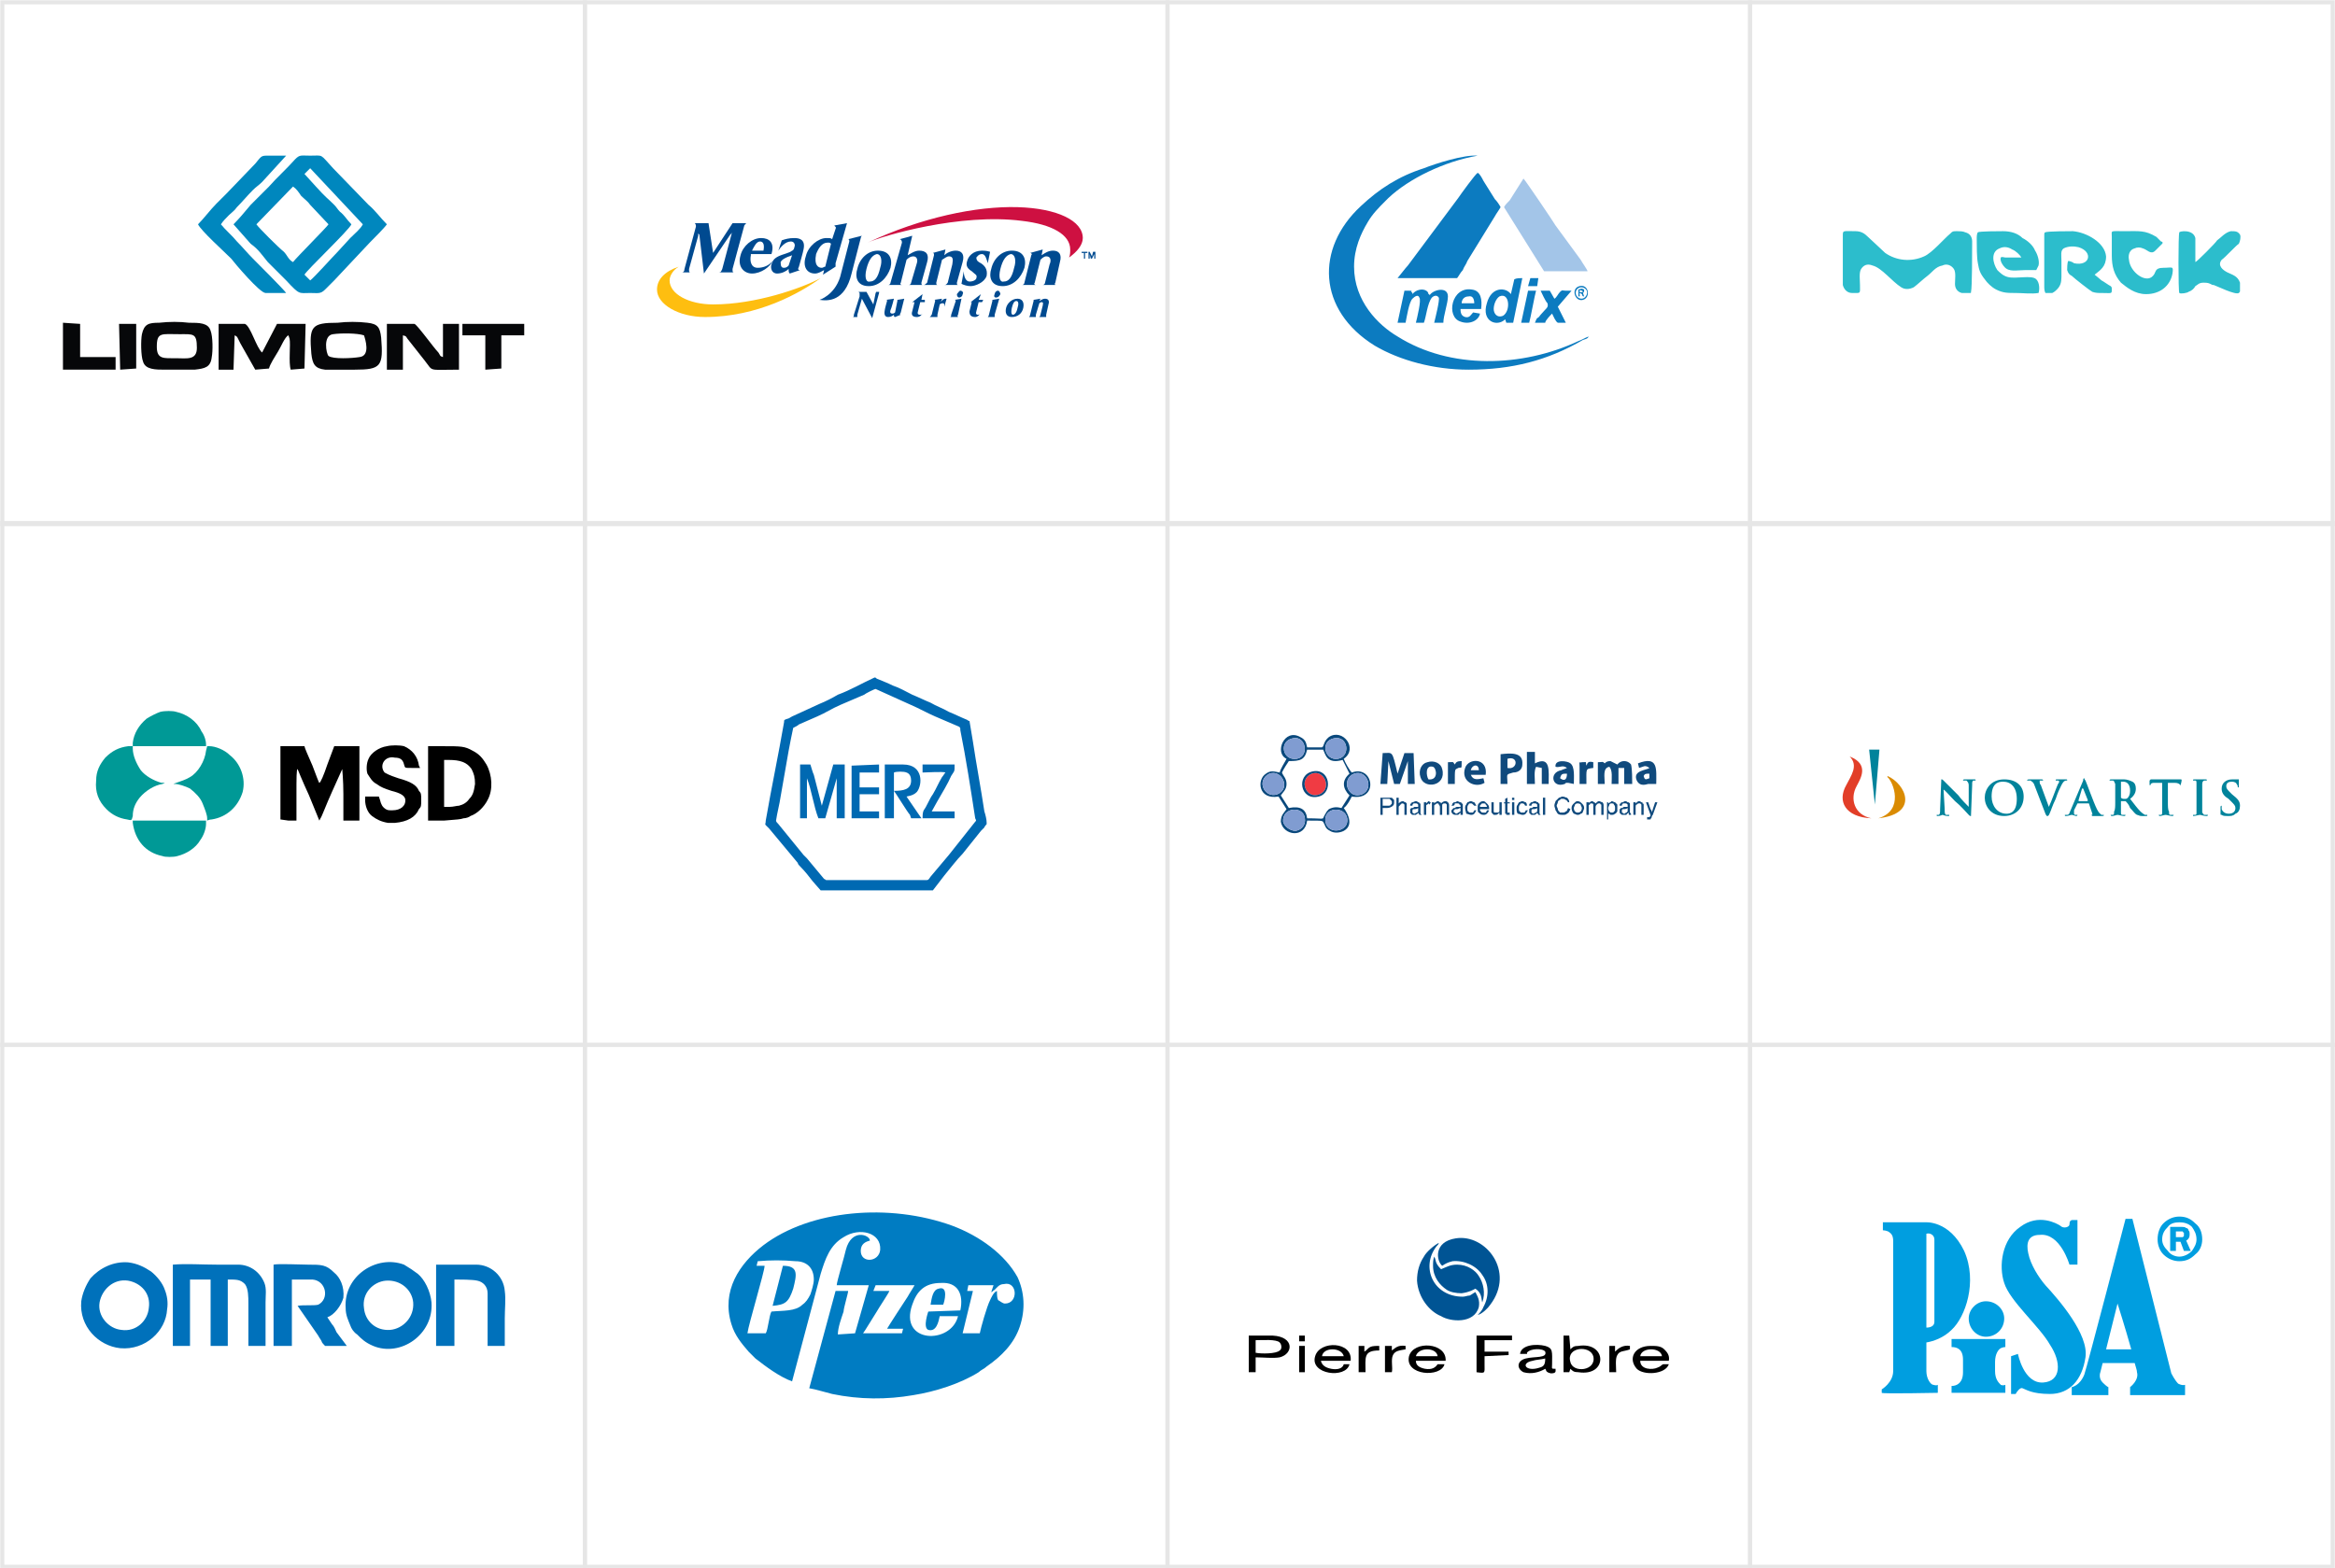 <?xml version="1.0" encoding="UTF-8"?>
<!DOCTYPE svg PUBLIC "-//W3C//DTD SVG 1.0//EN" "http://www.w3.org/TR/2001/REC-SVG-20010904/DTD/svg10.dtd">
<!-- Creator: CorelDRAW X8 -->
<svg xmlns="http://www.w3.org/2000/svg" xml:space="preserve" width="2040px" height="1370px" version="1.0" style="shape-rendering:geometricPrecision; text-rendering:geometricPrecision; image-rendering:optimizeQuality; fill-rule:evenodd; clip-rule:evenodd"
viewBox="0 0 2040 1370"
 xmlns:xlink="http://www.w3.org/1999/xlink">
 <defs>
  <style type="text/css">
   <![CDATA[
    .str0 {stroke:#E6E6E6;stroke-width:3.544}
    .fil22 {fill:none}
    .fil7 {fill:black}
    .fil16 {fill:#005494}
    .fil8 {fill:#0069B2}
    .fil14 {fill:#0071BB}
    .fil15 {fill:#007CC2}
    .fil0 {fill:#0087BE}
    .fil6 {fill:#009996}
    .fil25 {fill:#009EE0}
    .fil17 {fill:#010101}
    .fil1 {fill:#060709}
    .fil2 {fill:#07080A}
    .fil9 {fill:#09487C}
    .fil3 {fill:#0C7BC0}
    .fil10 {fill:#104A7D}
    .fil5 {fill:#2CBDCC}
    .fil12 {fill:#809CD1}
    .fil4 {fill:#A3C5E8}
    .fil11 {fill:#F03B43}
    .fil21 {fill:#004A90;fill-rule:nonzero}
    .fil13 {fill:#104A7D;fill-rule:nonzero}
    .fil24 {fill:#CE1041;fill-rule:nonzero}
    .fil23 {fill:#FEBE10;fill-rule:nonzero}
    .fil20 {fill:#DA8B02;fill-rule:nonzero}
    .fil19 {fill:#E23E28;fill-rule:nonzero}
    .fil18 {fill:#00839B;fill-rule:nonzero}
   ]]>
  </style>
      <clipPath id="id0">
       <path d="M745 254l25 0 0 24 -25 0 0 -24zm0 0z"/>
      </clipPath>
      <clipPath id="id1">
       <path d="M1644 1062l280 0 0 157 -280 0 0 -157zm0 0z"/>
      </clipPath>
 </defs>
 <g id="Capa_x0020_1">
  <g id="_2485899792320">
   <g>
    <path class="fil0" d="M224 196l32 -33c3,2 5,5 7,8 3,3 6,5 8,8l16 17c-1,2 -28,29 -31,33 -4,-2 -5,-6 -8,-9 -5,-4 -22,-21 -24,-24zm42 -44l5 -5 46 49c-2,4 -7,8 -11,12l-11 12c-4,4 -21,23 -24,25l-5 -5c2,-4 39,-39 41,-44 -4,-4 -6,-8 -10,-11 -2,-2 -3,-4 -5,-6 -6,-6 -7,-6 -16,-16l-10 -11zm-47 61c7,5 10,10 15,16l16 16c12,13 11,11 21,11 7,0 9,1 13,-3 3,-3 5,-5 8,-8l31 -33c3,-3 13,-13 15,-16 -6,-6 -10,-12 -16,-17l-31 -32c-12,-13 -8,-11 -20,-11 -8,0 -9,-1 -13,3 -8,9 -16,16 -23,24l-16 16c-5,6 -10,12 -15,17l15 17z"/>
    <path class="fil0" d="M173 196c3,6 22,23 29,30 3,4 25,30 30,30l18 0c-2,-3 -25,-26 -29,-30 -5,-5 -9,-10 -14,-15 -4,-5 -10,-10 -14,-15 2,-3 4,-5 7,-8 2,-2 5,-4 7,-7 5,-5 9,-10 14,-15 3,-3 5,-4 8,-7l21 -23c-5,0 -12,0 -17,0 -5,0 -5,1 -10,7l-25 26c-3,3 -6,6 -9,9 -5,5 -11,13 -16,18z"/>
    <path class="fil1" d="M205 293c2,1 2,1 3,3 1,2 1,2 2,4l13 23 12 -1c1,-4 5,-10 8,-15 2,-3 6,-13 9,-14l1 3c1,5 -1,21 1,27l12 -1 1 -39 -25 0 -13 25c-5,-4 -10,-23 -15,-25l-23 0 0 40 13 0 1 -30z"/>
    <path class="fil1" d="M318 293c1,3 6,18 -4,19 -6,1 -23,2 -27,-1 -2,-2 -5,-18 4,-19 7,-1 21,-1 27,1zm-46 16c1,9 3,13 12,14 8,0 17,0 26,0 23,0 25,-3 23,-28 -1,-9 -3,-12 -12,-13 -8,-1 -18,-1 -26,0 -23,0 -25,3 -23,27z"/>
    <path class="fil1" d="M352 293c3,1 2,0 4,3l15 19c8,10 2,8 30,8l0 -40 -14 0 0 29c-3,-1 -2,-1 -4,-4 -4,-4 -19,-25 -21,-25l-24 0 0 40 14 0 0 -30z"/>
    <path class="fil1" d="M157 292c12,0 15,-1 15,12 0,11 -9,9 -18,9 -11,0 -17,1 -17,-10 0,-13 4,-11 20,-11zm28 20c1,-5 1,-18 -1,-23 -2,-7 -10,-7 -19,-7 -8,-1 -17,-1 -26,0 -9,0 -13,1 -15,10 -1,5 -1,19 1,24 2,7 11,7 19,7 8,0 18,0 26,0 9,-1 14,-2 15,-11z"/>
    <polygon class="fil1" points="404,293 424,293 424,323 438,322 438,293 458,293 458,283 404,283 "/>
    <polygon class="fil1" points="55,323 101,323 101,312 70,312 70,283 55,282 "/>
    <polygon class="fil2" points="105,323 119,322 119,283 104,283 "/>
   </g>
   <g>
    <path class="fil3" d="M1183 233c0,-16 6,-29 12,-39 4,-7 10,-13 15,-18 1,-1 2,-2 3,-3 18,-17 49,-32 78,-37 -12,-1 -37,7 -47,11 -22,7 -39,18 -55,33 -40,37 -38,91 12,122 22,13 52,21 82,21 38,0 69,-8 100,-26 3,-1 4,-1 5,-3 -3,1 -6,3 -9,4 -49,23 -112,25 -158,-4 -17,-10 -38,-31 -38,-61zm38 10l52 0c1,-1 3,-5 5,-7 1,-3 3,-5 4,-8l24 -39c1,-2 4,-6 5,-8 -1,-2 -3,-5 -5,-7l-10 -16c-1,-2 -3,-6 -5,-7 -2,1 -15,19 -17,22l-44 59c-2,2 -8,10 -9,11zm13 14c0,0 0,-1 0,-1l-1 -1c0,-1 2,-1 -6,-1l-6 28 7 0c1,-5 3,-18 6,-21 2,-2 5,-4 6,-1 2,2 -2,18 -3,22l7 0c2,-5 3,-17 7,-22 1,-1 4,-3 6,0 1,2 -3,18 -4,22l8 0c0,-6 4,-17 4,-23 0,-9 -13,-6 -16,-1 0,-1 -1,-1 -1,-1 0,0 0,-2 -2,-3 -3,-2 -9,-1 -12,3zm149 -2c-3,1 -3,0 -3,-1 0,0 0,-1 2,0 1,0 0,0 1,1zm-4 4c2,0 1,0 1,-3 4,1 1,3 4,3l-1 -3c1,-1 1,-1 1,-3 -2,-1 -2,-1 -5,0l0 6zm7 -1c-3,6 -11,2 -9,-4 3,-6 12,-2 9,4zm-6 -8c-8,2 -4,14 3,12 7,-2 5,-14 -3,-12zm-45 0l8 0 1 -7 -7 0 -2 7zm-6 32l7 0c1,-3 5,-25 6,-28l-7 0 -6 28zm12 0l9 0c0,-2 5,-7 6,-8 1,2 3,7 5,8l7 0 -7 -14 12 -14c-2,0 -3,0 -5,0 -3,0 -3,-1 -5,1 -2,2 -3,5 -5,6l-4 -7 -8 0c1,2 4,9 6,11 1,4 -1,4 -6,10 -1,1 -1,2 -3,3 -1,1 -1,2 -2,4zm-64 -17c0,-3 2,-6 6,-6 4,-1 5,3 5,6l-11 0zm16 9l-6 -1c-2,2 -3,5 -7,4 -3,-1 -4,-3 -4,-7l18 0c1,-8 0,-16 -8,-17 -18,-3 -23,24 -10,28 8,3 16,-1 17,-7zm17 -15c9,-4 10,13 3,17 -5,2 -8,-2 -8,-6 0,-4 2,-9 5,-11zm13 -15l-3 13c-4,-6 -17,-7 -21,8 -5,16 9,21 16,14l1 3 6 0 8 -39c-2,0 -5,0 -7,1z"/>
    <path class="fil4" d="M1314 181l35 56 38 0c0,-1 -5,-8 -6,-10l-22 -30c-1,-2 -26,-39 -28,-41l-12 19c-2,2 -4,4 -5,6z"/>
   </g>
   <path class="fil5" d="M1714 256c2,0 4,0 5,0 1,0 2,0 2,0 1,0 1,0 1,-1 1,-3 1,-37 1,-44 0,-4 -2,-7 -6,-8 -2,-1 -5,-1 -7,-1 -4,0 -4,0 -6,2 -6,5 -16,17 -23,20 -11,5 -24,4 -34,-3 -2,-2 -14,-13 -15,-14 -3,-3 -6,-5 -11,-5 -11,0 -11,-1 -11,4 0,6 0,40 0,43 1,4 4,7 8,7 8,0 7,1 7,-7 0,-4 -1,-11 1,-14 2,-3 5,-5 10,-3 8,2 17,14 25,19 3,2 7,2 11,0 4,-3 8,-7 12,-10 4,-3 7,-8 13,-9 4,-2 8,0 10,3 2,3 1,9 1,13 0,7 6,8 6,8zm161 1c12,0 21,-7 23,-18 1,-7 0,-5 -8,-5 -8,0 -6,4 -9,7 -6,7 -20,-3 -21,-14 -1,-5 1,-9 5,-10 2,-1 5,-1 7,0 4,1 7,6 11,2l6 -6c1,-1 0,-2 -1,-2 -1,-1 -3,-3 -4,-4 -10,-6 -15,-5 -28,-5 -13,0 -11,-1 -11,5 0,5 0,11 0,16 0,10 2,17 8,24 5,4 12,10 22,10zm58 -8l1 0c3,1 19,9 22,7 1,-1 1,-1 1,-2 0,-2 0,-5 0,-7 -2,-6 -7,-7 -11,-9 -4,-2 -9,-6 -5,-11 3,-2 13,-13 15,-14 1,-2 2,-6 1,-8 -2,-3 -4,-3 -8,-3 -5,1 -9,6 -12,8 -1,2 -18,19 -19,19 0,-4 0,-18 0,-21 -2,-8 -14,-6 -14,-5 -1,1 -1,52 0,53 1,1 7,0 8,-1 3,-1 5,-3 6,-5 2,-1 3,-3 7,-3 2,0 4,0 6,1l2 1c0,0 0,0 0,0zm-146 7c2,0 3,0 6,0 2,-1 3,-2 4,-3 3,-3 4,-6 4,-11 0,-5 0,-9 0,-14 0,-5 -1,-9 2,-11 4,-2 9,-2 13,-1 13,4 10,17 -4,14 -1,-1 -4,-2 -5,-2 -1,1 -1,7 -1,8 1,3 2,4 4,5 2,2 16,13 18,14 3,1 5,1 8,1 9,0 9,1 9,-3 0,-2 0,-2 -1,-3 0,0 0,0 0,0 0,0 0,0 0,0 -2,-1 -6,-4 -8,-5 -1,-1 -6,-5 -6,-5 5,-4 10,-7 10,-16 -1,-12 -17,-21 -29,-22 -2,0 -23,0 -24,1 -1,0 -1,1 -1,3l0 44c0,2 0,4 1,6zm-59 -26c1,6 2,9 6,14 2,3 6,7 10,9 6,3 10,3 17,3 6,0 14,1 20,0 1,-3 1,-9 -2,-12 -4,-4 -18,0 -25,-2 -4,-1 -7,-4 -9,-6 -4,-6 -6,-16 2,-19 4,-2 8,-1 11,1 3,1 7,5 8,7 -3,0 -10,0 -14,0 -1,0 -3,-1 -4,0 -1,3 2,7 3,8 4,5 11,3 18,3 1,0 3,0 5,0 2,0 3,0 5,0 0,0 0,-1 0,0 0,0 1,-2 2,-4 1,-4 -1,-10 -3,-13 -2,-5 -7,-9 -11,-11 -4,-4 -10,-6 -17,-6 -3,0 -21,0 -22,1 -1,1 -1,4 -1,6 0,6 0,16 1,21z"/>
   <g>
    <path class="fil6" d="M142 748c-15,-3 -24,-14 -26,-29l0 -2 64 0 0 3c0,4 -2,10 -5,14 -4,7 -12,12 -20,14 -3,1 -11,1 -13,0l0 0z"/>
    <path class="fil7" d="M339 719c-6,-1 -10,-3 -14,-6 -4,-3 -6,-9 -6,-14l0 -3 12 0 1 3c1,4 2,6 5,8 2,1 2,1 6,1 7,0 12,-4 11,-10 -1,-3 -4,-5 -12,-7 -6,-2 -9,-3 -13,-6 -4,-2 -6,-6 -8,-9 -1,-3 -1,-9 1,-13 2,-5 9,-10 16,-11 4,-1 11,-1 15,0 7,3 12,9 13,17l1 2 -7 0c-7,0 -6,0 -7,-3 -1,-4 -3,-6 -8,-6 -9,-2 -14,7 -9,13 2,1 3,2 12,5 11,3 16,6 18,11 2,2 2,3 2,8 0,5 0,6 -2,8 -3,7 -10,11 -21,12 -2,0 -5,0 -6,0l0 0zm-69 -24c-6,-13 -10,-23 -10,-23 -1,0 -1,8 -1,22l0 23 -7 0 -7 -1 0 -32 0 -32 10 0c7,0 11,0 11,0 0,1 3,8 7,17 3,8 6,16 6,15 1,0 4,-7 7,-16l6 -16 11 0 11 0 0 65 -14 0 0 -23c0,-12 -1,-22 -1,-22 0,0 -4,9 -9,20 -5,11 -9,22 -10,23l-1 2 -9 -22z"/>
    <path class="fil6" d="M111 716c-7,-1 -13,-4 -18,-9 -7,-7 -10,-15 -9,-25 0,-8 3,-14 8,-20 6,-6 12,-9 20,-10l4 0 0 2c0,6 3,13 7,19 4,5 11,9 18,11l3 0 -2 1c-7,1 -15,6 -20,12 -4,5 -6,10 -6,16 -1,4 -1,4 -5,3l0 0zm70 -1c0,-3 -2,-8 -4,-13 -2,-5 -6,-9 -11,-13 -4,-2 -10,-4 -13,-4 -2,0 -2,0 1,-1 3,-1 9,-3 12,-5 7,-4 13,-14 14,-23l1 -4 2 0c5,0 13,3 18,8 9,7 14,20 11,32 -4,13 -14,22 -27,24 -2,0 -4,1 -4,1 0,0 0,-1 0,-2l0 0z"/>
    <path class="fil7" d="M374 684l0 -32 13 0c16,0 19,0 26,4 6,3 9,7 12,12 5,9 6,22 1,31 -3,6 -9,12 -15,14 -1,1 -4,2 -6,2 -3,1 -5,1 -17,2l-14 0 0 -33zm27 20c4,-1 7,-3 9,-6 3,-3 4,-6 5,-13 0,-6 -1,-9 -3,-13 -4,-6 -10,-8 -20,-8l-4 0 0 41 5 0c3,0 6,-1 8,-1z"/>
    <path class="fil6" d="M116 649c1,-8 5,-15 12,-21 3,-2 9,-5 12,-6 4,-1 11,-1 14,0 9,2 18,8 22,17 3,4 4,9 4,11l0 2 -64 0 0 -3z"/>
   </g>
   <path class="fil8" d="M693 636c2,-1 4,-2 5,-3l16 -7c7,-3 13,-7 20,-10 7,-3 14,-6 21,-9 1,-1 9,-5 10,-5l31 14c7,3 14,7 21,10 7,3 14,6 21,9 1,1 1,1 1,3 5,25 9,51 13,77 1,2 1,2 0,3l-23 29c-5,6 -11,13 -16,19 -2,3 -2,3 -4,3 -1,0 -3,0 -4,0l-83 0c-1,0 -1,-1 -2,-1l-15 -18c-1,-1 -2,-2 -3,-3l-22 -27c-1,-1 -2,-2 -2,-3 1,-7 3,-14 4,-21l7 -40c1,-6 3,-15 4,-20zm126 64c4,-7 9,-15 12,-22 3,-5 3,-3 3,-10l-28 0 0 7c3,0 18,-1 20,0 -1,1 -2,3 -3,4 -3,5 -5,10 -8,15 -3,4 -5,10 -8,14 -1,2 -1,5 -1,7l28 0 0 -6 -20 0 5 -9zm-68 -25l17 0 0 -7 -24 1 0 46 24 0 0 -6 -17 0 0 -15 17 0 0 -6c-2,0 -14,0 -17,0l0 -13zm30 40c0,-1 0,-38 0,-40 2,-1 9,-1 11,0 3,1 4,4 4,7 0,8 -7,9 -15,9 1,1 12,19 14,21l1 3c1,0 0,0 1,0l8 0 -13 -19c5,-1 7,-2 9,-4 5,-6 6,-24 -12,-24 -3,0 -14,0 -16,0l0 47 8 0zm-76 -26c0,-1 0,-8 0,-9 4,10 6,25 10,35l6 0 10 -35 0 35 7 0 0 -47 -10 0 -10 36 -7 -27c-1,-2 -2,-6 -3,-9l-9 0 0 47 6 0 0 -26zm110 89c3,-4 7,-9 10,-13 5,-6 11,-14 16,-19l16 -20c1,-1 2,-2 3,-3 0,-1 1,-1 1,-2 1,0 1,-1 1,-2 0,-3 -1,-7 -2,-10 -3,-20 -7,-41 -10,-61l-3 -18c0,0 -1,0 -2,-1 -5,-2 -11,-5 -16,-7 -5,-3 -11,-5 -16,-8 -5,-2 -11,-5 -16,-7 -6,-3 -11,-6 -17,-8 -4,-2 -9,-4 -14,-6 -1,-1 -1,-1 -2,-1 -11,5 -21,11 -32,15 -5,3 -11,6 -16,8l-24 11c-2,1 -3,2 -4,2 -3,1 -3,1 -3,3 -5,29 -11,57 -16,86 0,3 -1,3 0,4 1,1 2,2 3,3l25 30c0,1 1,2 2,3 4,4 8,9 11,13l7 8c0,0 2,0 3,0 31,0 63,0 95,0z"/>
   <g>
    <path class="fil9" d="M1158 718c-2,-13 17,-14 19,-3 2,12 -17,15 -19,3zm-37 0c-1,-13 18,-14 19,-3 1,6 -3,10 -8,11 -5,0 -10,-4 -11,-8zm-12 -42c11,-4 19,13 7,18 -11,4 -19,-12 -7,-18zm74 0c11,-4 18,13 7,18 -12,5 -19,-13 -7,-18zm-4 19l-7 11c-4,-1 -7,-1 -11,1 -1,1 -2,2 -3,4 -4,6 2,4 -16,4 -1,-8 -6,-11 -16,-9l-7 -11c2,-3 5,-5 5,-10 0,-5 -3,-7 -4,-10 2,-4 4,-7 6,-10 10,0 14,-1 16,-10l14 0c2,4 3,13 17,9l6 12c-7,6 -6,13 0,19zm-13 -50c12,-2 14,16 3,18 -12,2 -16,-16 -3,-18zm-36 0c11,-2 14,16 3,18 -13,2 -16,-16 -3,-18zm44 18c13,-9 -1,-27 -13,-19 -5,4 -4,8 -6,9l-13 0c-1,-5 -2,-7 -6,-9 -14,-8 -23,14 -12,19 -2,4 -5,8 -6,12 -5,-1 -8,-2 -12,1 -8,5 -7,23 11,20l7 11c-2,3 -5,5 -5,11 2,12 21,15 23,-1 16,0 13,0 15,3 1,2 1,4 5,6 3,2 8,2 12,0 11,-6 0,-20 0,-20 3,-2 6,-8 7,-10 24,4 19,-28 0,-21 -2,-2 -6,-9 -7,-12z"/>
    <path class="fil10" d="M1213 665l5 20 5 0 7 -20 0 20 6 0 -1 -27 -8 0 -6 18c-5,-21 -4,-18 -13,-18l-2 27 6 0 1 -20z"/>
    <path class="fil10" d="M1402 685c0,-6 -2,-14 4,-15 3,3 2,10 2,15l6 0 0 -14 5 0 0 14 7 0c0,-4 0,-13 -1,-17 -3,-4 -9,-4 -12,0l-6 -3c-3,0 -4,1 -5,2 -2,-2 -2,-1 -6,-1l0 19 6 0z"/>
    <path class="fil10" d="M1341 685c0,-5 -1,-11 1,-15l5 1 0 14 6 0c0,-11 2,-25 -12,-18l0 -10 -7 0 0 28 7 0z"/>
    <path class="fil10" d="M1317 671l0 -8c10,-3 9,10 0,8zm0 14c0,-9 -2,-8 5,-10 5,0 8,-3 8,-7 1,-11 -10,-10 -19,-9l0 26 6 0z"/>
    <path class="fil11" d="M1146 676c-12,5 -5,23 7,18 11,-5 4,-22 -7,-18z"/>
    <path class="fil12" d="M1109 676c-12,6 -4,22 7,18 12,-5 4,-22 -7,-18z"/>
    <path class="fil12" d="M1183 676c-12,5 -5,23 7,18 11,-5 4,-22 -7,-18z"/>
    <path class="fil12" d="M1130 645c-13,2 -10,20 3,18 11,-2 8,-20 -3,-18z"/>
    <path class="fil12" d="M1166 645c-13,2 -9,20 3,18 11,-2 9,-20 -3,-18z"/>
    <path class="fil12" d="M1121 718c1,4 6,8 11,8 5,-1 9,-5 8,-11 -1,-11 -20,-10 -19,3z"/>
    <path class="fil12" d="M1158 718c2,12 21,9 19,-3 -2,-11 -21,-10 -19,3z"/>
    <path class="fil10" d="M1248 681c-2,-3 -3,-13 4,-11 3,1 5,12 -4,11zm-7 -2c3,11 23,8 19,-7 -1,-5 -7,-8 -13,-6 -5,1 -8,7 -6,13z"/>
    <path class="fil10" d="M1436 678c1,-2 2,-2 5,-2l0 4c-3,1 -4,2 -5,-2zm-6 4c3,6 9,3 10,3l7 0c0,-13 2,-25 -16,-18l1 4c4,-1 5,-3 9,0 -2,2 -15,2 -11,11z"/>
    <path class="fil10" d="M1363 680c1,-4 2,-4 6,-4 0,5 -2,7 -6,4zm4 5c2,-1 0,-1 1,-1 4,0 -2,0 2,0l5 1c0,-6 1,-15 -3,-18 -2,-2 -14,-4 -13,3 4,1 6,-2 10,1 -2,1 -3,1 -5,2 -11,2 -8,16 3,12z"/>
    <path class="fil10" d="M1285 673c1,-5 7,-6 7,0l-7 0zm11 7c-5,1 -9,2 -11,-3l13 0c2,-15 -15,-15 -18,-6 -4,12 9,18 17,13l-1 -4z"/>
    <path class="fil10" d="M1386 685c0,-14 -1,-13 6,-14l0 -5c-4,-1 -5,0 -6,3 -1,-4 1,-3 -4,-3 -3,1 -2,-2 -2,4l0 15 6 0z"/>
    <path class="fil10" d="M1271 685c0,-15 0,-12 3,-14 3,-1 3,2 3,-6 -4,0 -5,1 -6,3 -2,-3 -1,-2 -6,-2l0 19 6 0z"/>
    <path class="fil9" d="M1146 676c11,-4 18,13 7,18 -12,5 -19,-13 -7,-18zm1 -2c-15,3 -11,26 5,22 13,-3 10,-25 -5,-22z"/>
    <path class="fil13" d="M1206 712l0 -15 6 0c1,0 2,0 2,0 1,0 2,0 2,0 1,1 1,1 2,2 0,0 0,1 0,2 0,1 0,2 -1,3 -1,1 -3,2 -5,2l-4 0 0 6 -2 0zm2 -8l4 0c2,0 3,0 3,-1 1,0 1,-1 1,-2 0,-1 0,-1 -1,-2 0,0 0,0 -1,-1 0,0 -1,0 -2,0l-4 0 0 6zm12 8l0 -15 2 0 0 5c1,-1 2,-2 4,-2 0,0 1,1 2,1 0,0 1,1 1,1 0,1 0,2 0,3l0 7 -2 0 0 -7c0,-1 0,-2 0,-2 -1,-1 -1,-1 -2,-1 0,0 -1,0 -1,1 -1,0 -1,0 -1,1 -1,0 -1,1 -1,2l0 6 -2 0zm19 -2c0,1 -1,1 -2,2 0,0 -1,0 -2,0 -1,0 -2,0 -2,-1 -1,0 -1,-1 -1,-2 0,-1 0,-1 0,-2 0,0 0,0 1,-1 0,0 1,0 1,0 1,0 1,-1 2,-1 1,0 3,0 3,0 0,-1 0,-1 0,-1 0,0 0,-1 0,-1 -1,-1 -1,-1 -2,-1 -1,0 -2,0 -2,0 -1,1 -1,1 -1,2l-2 0c0,-1 0,-2 1,-2 0,-1 1,-1 1,-1 1,0 2,-1 3,-1 1,0 2,1 2,1 1,0 1,0 1,1 1,0 1,0 1,1 0,0 0,1 0,2l0 2c0,2 0,3 0,3 0,1 0,1 1,2l-2 0c0,-1 -1,-1 -1,-2zm0 -4c0,0 -1,1 -3,1 -1,0 -1,0 -1,0 -1,0 -1,1 -1,1 0,0 0,0 0,1 0,0 0,1 0,1 0,0 1,1 2,1 0,0 1,-1 2,-1 0,0 1,-1 1,-1 0,-1 0,-1 0,-2l0 -1zm5 6l0 -11 2 0 0 1c0,0 1,-1 1,-1 0,0 1,-1 1,-1 1,0 1,1 2,1l-1 2c0,0 -1,-1 -1,-1 0,0 -1,1 -1,1 0,0 -1,0 -1,1 0,0 0,1 0,2l0 6 -2 0zm7 0l0 -11 2 0 0 1c0,0 1,-1 1,-1 1,0 1,-1 2,-1 1,0 2,1 2,1 1,0 1,1 1,1 1,-1 2,-2 4,-2 1,0 2,1 2,1 1,1 1,2 1,3l0 8 -2 0 0 -7c0,-1 0,-1 0,-2 0,0 0,0 -1,-1 0,0 0,0 -1,0 -1,0 -1,0 -2,1 0,0 0,1 0,2l0 7 -2 0 0 -7c0,-1 -1,-2 -1,-2 0,-1 -1,-1 -1,-1 -1,0 -1,0 -2,1 0,0 -1,0 -1,1 0,0 0,1 0,2l0 6 -2 0zm25 -2c-1,1 -1,1 -2,2 -1,0 -1,0 -2,0 -1,0 -2,0 -3,-1 0,0 -1,-1 -1,-2 0,-1 0,-1 1,-2 0,0 0,0 1,-1 0,0 0,0 1,0 0,0 1,-1 2,-1 1,0 2,0 3,0 0,-1 0,-1 0,-1 0,0 0,-1 -1,-1 0,-1 -1,-1 -2,-1 -1,0 -1,0 -2,0 0,1 0,1 -1,2l-2 0c1,-1 1,-2 1,-2 1,-1 1,-1 2,-1 1,0 2,-1 2,-1 1,0 2,1 3,1 0,0 1,0 1,1 0,0 1,0 1,1 0,0 0,1 0,2l0 2c0,2 0,3 0,3 0,1 0,1 0,2l-2 0c0,-1 0,-1 0,-2zm0 -4c-1,0 -2,1 -3,1 -1,0 -2,0 -2,0 0,0 0,1 -1,1 0,0 0,0 0,1 0,0 0,1 1,1 0,0 1,1 1,1 1,0 2,-1 2,-1 1,0 1,-1 2,-1 0,-1 0,-1 0,-2l0 -1zm12 2l2 0c-1,1 -1,2 -2,3 -1,1 -2,1 -3,1 -1,0 -3,-1 -4,-1 0,-1 -1,-3 -1,-5 0,-1 0,-2 1,-3 0,-1 1,-1 1,-2 1,0 2,-1 3,-1 1,0 2,1 3,1 1,1 1,2 2,3l-2 0c0,0 -1,-1 -1,-1 -1,-1 -1,-1 -2,-1 -1,0 -2,0 -2,1 -1,1 -1,2 -1,3 0,2 0,3 1,3 0,1 1,1 2,1 1,0 1,0 2,0 0,-1 1,-1 1,-2zm11 0l2 0c-1,2 -1,2 -2,3 -1,1 -2,1 -3,1 -2,0 -3,-1 -4,-2 -1,0 -1,-2 -1,-4 0,-2 0,-3 1,-4 1,-1 2,-2 4,-2 1,0 2,1 3,2 1,1 2,2 2,4 0,0 0,0 0,1l-8 0c0,1 0,2 1,2 0,1 1,1 2,1 1,0 1,0 2,0 0,0 1,-1 1,-2zm-6 -3l6 0c0,-1 0,-1 -1,-2 0,-1 -1,-1 -2,-1 -1,0 -2,0 -2,1 -1,0 -1,1 -1,2zm17 7l0 -2c-1,1 -2,2 -3,2 -1,0 -1,0 -2,0 -1,-1 -1,-1 -1,-1 -1,-1 -1,-1 -1,-2 0,0 0,-1 0,-1l0 -7 2 0 0 6c0,1 0,1 0,2 0,0 0,1 1,1 0,0 1,0 1,0 1,0 1,0 2,0 0,0 1,-1 1,-1 0,-1 0,-1 0,-2l0 -6 2 0 0 11 -2 0zm9 -2l0 2c0,0 -1,0 -1,0 -1,0 -1,0 -2,0 0,-1 0,-1 -1,-1 0,-1 0,-1 0,-2l0 -7 -1 0 0 -1 1 0 0 -3 2 -1 0 4 2 0 0 1 -2 0 0 7c0,0 0,1 0,1 0,0 0,0 1,0 0,0 0,0 0,0 0,0 1,0 1,0zm2 -11l0 -2 2 0 0 2 -2 0zm0 13l0 -11 2 0 0 11 -2 0zm12 -4l2 0c-1,1 -1,2 -2,3 -1,1 -2,1 -3,1 -1,0 -3,-1 -4,-1 -1,-1 -1,-3 -1,-5 0,-1 0,-2 1,-3 0,-1 1,-1 1,-2 1,0 2,-1 3,-1 1,0 2,1 3,1 1,1 1,2 1,3l-1 0c-1,0 -1,-1 -1,-1 -1,-1 -1,-1 -2,-1 -1,0 -2,0 -2,1 -1,1 -1,2 -1,3 0,2 0,3 1,3 0,1 1,1 2,1 1,0 1,0 2,0 0,-1 1,-1 1,-2zm10 2c0,1 -1,1 -2,2 0,0 -1,0 -2,0 -1,0 -2,0 -2,-1 -1,0 -1,-1 -1,-2 0,-1 0,-1 0,-2 0,0 0,0 1,-1 0,0 1,0 1,0 1,0 1,-1 2,-1 1,0 3,0 3,0 0,-1 0,-1 0,-1 0,0 0,-1 0,-1 -1,-1 -1,-1 -2,-1 -1,0 -2,0 -2,0 -1,1 -1,1 -1,2l-2 0c0,-1 0,-2 1,-2 0,-1 1,-1 1,-1 1,0 2,-1 3,-1 1,0 2,1 2,1 1,0 1,0 1,1 1,0 1,0 1,1 0,0 0,1 0,2l0 2c0,2 0,3 0,3 0,1 0,1 1,2l-2 0c0,-1 -1,-1 -1,-2zm0 -4c0,0 -1,1 -3,1 -1,0 -1,0 -1,0 -1,0 -1,1 -1,1 0,0 0,0 0,1 0,0 0,1 0,1 0,0 1,1 2,1 0,0 1,-1 2,-1 0,0 1,-1 1,-1 0,-1 0,-1 0,-2l0 -1zm5 6l0 -15 2 0 0 15 -2 0zm22 -6l2 1c-1,2 -1,3 -3,4 -1,1 -2,1 -4,1 -1,0 -3,0 -4,-1 -1,-1 -1,-2 -2,-3 0,-1 -1,-3 -1,-4 0,-2 1,-3 1,-4 1,-1 2,-2 3,-3 1,0 2,-1 3,-1 2,0 3,1 4,1 1,1 2,2 2,4l-1 0c-1,-1 -1,-2 -2,-2 -1,-1 -2,-1 -3,-1 -1,0 -2,0 -2,1 -1,0 -2,1 -2,2 0,1 -1,2 -1,3 0,1 1,2 1,3 0,1 1,2 2,3 1,0 1,0 2,0 1,0 2,0 3,-1 1,0 1,-1 2,-3zm3 0c0,-2 1,-3 2,-4 1,-1 2,-2 3,-2 2,0 3,1 4,2 1,1 2,2 2,4 0,1 -1,3 -1,3 0,1 -1,2 -2,2 -1,1 -2,1 -3,1 -1,0 -2,-1 -3,-1 -1,-1 -2,-3 -2,-5zm2 0c0,2 1,3 1,3 1,1 2,1 2,1 1,0 2,0 3,-1 0,0 1,-1 1,-3 0,-1 -1,-2 -1,-3 -1,-1 -2,-1 -3,-1 0,0 -1,0 -2,1 0,1 -1,2 -1,3zm11 6l0 -11 2 0 0 1c0,0 0,-1 1,-1 0,0 1,-1 2,-1 1,0 1,1 2,1 0,0 1,1 1,1 1,-1 2,-2 3,-2 1,0 2,1 3,1 1,1 1,2 1,3l0 8 -2 0 0 -7c0,-1 0,-1 0,-2 0,0 -1,0 -1,-1 0,0 -1,0 -1,0 -1,0 -1,0 -2,1 0,0 -1,1 -1,2l0 7 -2 0 0 -7c0,-1 0,-2 0,-2 0,-1 -1,-1 -2,-1 0,0 -1,0 -1,1 0,0 -1,0 -1,1 0,0 0,1 0,2l0 6 -2 0zm18 4l0 -15 1 0 0 1c1,0 1,-1 2,-1 0,0 1,-1 1,-1 1,0 2,1 3,1 1,1 1,1 2,2 0,1 0,2 0,3 0,1 0,2 0,3 -1,1 -1,2 -2,2 -1,1 -2,1 -3,1 0,0 -1,0 -1,0 -1,-1 -1,-1 -2,-1l0 5 -1 0zm1 -10c0,2 1,3 1,3 1,1 1,1 2,1 1,0 2,0 2,-1 1,0 1,-1 1,-3 0,-1 0,-2 -1,-3 0,-1 -1,-1 -2,-1 -1,0 -1,0 -2,1 0,1 -1,2 -1,3zm18 4c-1,1 -2,1 -2,2 -1,0 -2,0 -2,0 -2,0 -3,0 -3,-1 -1,0 -1,-1 -1,-2 0,-1 0,-1 0,-2 0,0 1,0 1,-1 0,0 1,0 1,0 1,0 1,-1 2,-1 2,0 3,0 3,0 0,-1 0,-1 0,-1 0,0 0,-1 0,-1 -1,-1 -1,-1 -2,-1 -1,0 -2,0 -2,0 -1,1 -1,1 -1,2l-2 0c0,-1 0,-2 1,-2 0,-1 1,-1 2,-1 0,0 1,-1 2,-1 1,0 2,1 2,1 1,0 1,0 2,1 0,0 0,0 0,1 0,0 0,1 0,2l0 2c0,2 0,3 0,3 1,1 1,1 1,2l-2 0c0,-1 0,-1 0,-2zm-1 -4c0,0 -1,1 -3,1 0,0 -1,0 -1,0 -1,0 -1,1 -1,1 0,0 0,0 0,1 0,0 0,1 0,1 1,0 1,1 2,1 1,0 1,-1 2,-1 0,0 1,-1 1,-1 0,-1 0,-1 0,-2l0 -1zm5 6l0 -11 2 0 0 1c1,-1 2,-2 3,-2 1,0 2,1 2,1 1,0 1,0 1,1 1,0 1,1 1,1 0,1 0,1 0,2l0 7 -2 0 0 -7c0,-1 0,-1 0,-2 0,0 0,0 -1,-1 0,0 -1,0 -1,0 -1,0 -1,0 -2,1 -1,0 -1,1 -1,3l0 6 -2 0zm12 4l0 -2c0,0 0,0 1,0 0,0 1,0 1,0 0,0 0,0 0,0 1,-1 1,-1 1,-2 0,0 0,0 0,0l-4 -11 2 0 2 6c1,1 1,2 1,3 0,-1 1,-2 1,-3l2 -6 2 0 -4 11c-1,1 -1,2 -1,2 0,1 -1,1 -1,2 -1,0 -1,0 -2,0 0,0 -1,0 -1,0z"/>
   </g>
   <path class="fil14" d="M151 1105l0 71 15 0 0 -58 18 0 0 58 15 0 0 -58c8,0 11,0 15,4 3,4 3,11 3,17 0,12 0,25 0,37l15 0c0,-12 0,-25 0,-38 0,-6 1,-12 -1,-17 -4,-10 -13,-16 -23,-16 -6,0 -13,0 -19,0 -13,0 -26,-1 -38,0zm246 13c4,0 16,0 20,1 5,1 9,5 9,11 0,15 0,32 0,46l15 0c0,-8 0,-16 0,-24 0,-8 1,-17 0,-24 -1,-13 -12,-23 -25,-23l-35 0 0 22c0,16 0,34 0,49l16 0 0 -58zm-158 -13l0 71 16 0 0 -58 18 0c12,1 15,17 5,22 -4,1 -13,0 -18,1l18 26c1,2 2,3 3,5 0,1 2,3 3,4l19 0 -9 -12c-1,-2 -2,-5 -4,-7l-4 -6c6,-2 12,-10 14,-17 1,-10 -3,-18 -8,-22 -7,-7 -11,-7 -23,-7 -6,0 -26,-1 -30,0zm79 38c-2,-13 8,-23 19,-24 13,-1 23,8 24,19 1,13 -9,23 -20,24 -13,1 -22,-8 -23,-19zm-16 0c0,6 2,10 4,15 1,3 3,6 6,8 4,4 7,7 14,10 24,10 53,-10 51,-38 -1,-10 -6,-20 -12,-25 -4,-3 -7,-5 -12,-8 -24,-9 -53,10 -51,38zm-172 0c-1,11 -11,21 -24,19 -11,-1 -21,-12 -19,-24 2,-11 12,-21 25,-19 11,2 20,11 18,24zm16 1c1,-6 0,-12 -2,-17 -2,-6 -7,-12 -12,-16 -6,-4 -12,-7 -20,-8 -13,-1 -25,5 -33,14 -4,6 -7,13 -8,20 -2,22 15,39 34,41 22,2 40,-15 41,-34z"/>
   <path class="fil15" d="M837 1150c-6,25 -52,24 -40,-10 4,-12 11,-19 25,-19 15,-1 20,10 17,24l-28 1c0,0 -5,14 0,16 7,2 9,-7 10,-12l16 0zm-24 -10l11 0c1,-2 5,-17 -4,-14 -5,1 -6,8 -7,14zm-138 1c11,-1 14,-3 18,-15 3,-12 5,-20 -9,-20l-9 35zm191 -12c1,0 1,-1 3,-2 2,-2 4,-5 8,-5 12,-3 13,17 1,17 -2,0 -4,-2 -6,-3 -1,-2 -1,-5 -1,-8 -3,1 -5,6 -6,8 -3,6 -8,24 -9,29l-15 0 9 -37 -5 0 1 -5 22 0 -2 6zm-101 -6l34 0c-1,2 -5,8 -6,10 -2,3 -17,26 -18,28l14 0 -1 4 -34 0c1,-1 10,-16 12,-19 1,-2 11,-17 11,-18l-14 0 2 -5zm-57 8c-2,4 -4,7 -7,9 -6,6 -17,5 -27,6 -2,3 -3,16 -5,19l-16 0c1,-8 15,-54 15,-59l-7 0 1 -4c11,-1 22,-1 33,0 10,0 16,6 16,16 0,4 -2,10 -3,13zm-16 76l25 -94c4,-13 8,-25 20,-32 14,-9 33,-4 32,11 -1,11 -17,12 -17,1 0,-6 4,-8 8,-9 0,-5 -16,-11 -21,8 -1,5 -8,28 -8,31l28 0 -12 42 -15 1c0,-6 3,-14 5,-20 0,-3 4,-16 4,-18l-11 0 -23 85c6,1 12,3 20,5 24,5 48,5 71,1 19,-3 41,-10 57,-20 2,-2 5,-3 7,-5 13,-9 24,-20 29,-35 5,-15 4,-30 -2,-43 -11,-20 -33,-36 -57,-45 -55,-20 -124,-14 -165,17 -21,16 -37,40 -28,69 3,10 9,17 15,24l6 6c9,7 21,16 32,20z"/>
   <g>
    <path class="fil16" d="M1260 1106c3,-2 5,-3 9,-4 10,-1 21,4 26,12 6,8 6,19 1,28 -1,3 -4,6 -5,7 4,-1 9,-6 11,-9 22,-29 -4,-62 -30,-58 -20,3 -17,20 -12,24zm-1 44c8,5 29,7 33,-8 1,-6 -1,-9 -3,-13 -2,1 -3,2 -5,3 -2,0 -4,1 -6,1 -26,0 -37,-26 -23,-44 1,-1 2,-2 2,-3 -4,2 -11,8 -13,12 -4,6 -6,13 -6,21 1,15 11,27 21,31zm-7 -44c0,10 6,17 12,21 3,2 8,3 13,3 7,-1 10,-3 12,-4 6,4 5,9 6,12 3,-8 1,-17 -3,-23 -3,-5 -10,-10 -19,-10 -6,0 -9,2 -14,4 -6,-6 -4,-8 -6,-11l0 0c-1,3 -1,5 -1,8z"/>
    <path class="fil17" d="M1097 1171c6,0 18,-1 21,2 2,2 2,6 0,7 -3,3 -16,3 -21,2l0 -2 0 -9zm0 15c7,0 15,1 21,0 12,-3 13,-18 -6,-19 -7,0 -14,0 -21,0l0 32 6 0 0 -13z"/>
    <path class="fil17" d="M1372 1190c-4,-13 17,-15 20,-5 3,13 -18,15 -20,5zm0 6c2,2 3,3 7,3 26,4 25,-27 0,-23 -4,0 -5,1 -7,3l-1 -12 -5 0 0 32 5 0 1 -3z"/>
    <path class="fil17" d="M1350 1187c0,5 -1,7 -5,8 -12,4 -17,-4 -6,-6 3,-1 7,-1 11,-2zm-17 -4c2,0 1,0 1,-1 3,-4 14,-4 16,-1 2,6 -9,4 -17,6 -8,2 -8,9 -2,12 7,2 14,0 19,-3 1,1 0,3 5,4 5,0 4,-2 4,-4 -4,0 -3,0 -3,-4 0,-11 1,-14 -6,-16 -8,-2 -21,-1 -22,7l5 0z"/>
    <path class="fil17" d="M1174 1185l-19 0c1,-8 17,-8 19,0zm0 7c-1,4 -6,5 -11,4 -5,-1 -8,-3 -9,-7l26 0c2,-17 -27,-18 -31,-4 -5,16 27,20 30,7l-5 0z"/>
    <path class="fil17" d="M1237 1185c2,-8 18,-8 19,0l-19 0zm19 7c-2,3 -5,5 -11,4 -5,-1 -8,-3 -8,-7l26 0c1,-16 -28,-18 -32,-4 -4,17 28,19 31,7l-6 0z"/>
    <path class="fil17" d="M1433 1185c1,-8 18,-8 19,0l-19 0zm9 -9c-14,0 -20,11 -12,20 6,6 25,5 28,-4l-5 0c-2,1 -2,2 -5,3 -4,2 -15,2 -15,-6l25 0c1,-5 -2,-8 -4,-10 -3,-3 -7,-3 -12,-3z"/>
    <path class="fil17" d="M1297 1171l24 0 0 -4 -31 0 0 32c8,1 7,1 7,-7 0,-3 0,-5 0,-7l21 -1 0 -3 -21 0 0 -10z"/>
    <path class="fil17" d="M1193 1199c0,-13 -2,-19 12,-19l0 -4c-3,0 -6,0 -8,1 -2,1 -3,3 -5,4l0 -5 -5 0 0 23 6 0z"/>
    <path class="fil17" d="M1216 1199c1,-4 -1,-11 1,-15 2,-4 6,-4 11,-5l0 -3c-7,-1 -9,2 -12,4l0 -4 -6 0 0 23 6 0z"/>
    <path class="fil17" d="M1412 1199c0,-4 -1,-12 1,-15 2,-4 6,-3 11,-5l0 -3c-6,-1 -10,2 -13,5l0 -5 -5 0 0 23 6 0z"/>
    <polygon class="fil17" points="1135,1199 1140,1199 1140,1198 1140,1176 1135,1176 1135,1178 1135,1197 "/>
    <polygon class="fil17" points="1135,1172 1140,1172 1140,1167 1135,1167 "/>
   </g>
   <g>
    <path class="fil18" d="M1699 707c0,3 0,4 1,5 1,0 2,0 2,0 1,0 1,0 1,0 0,1 0,1 -1,1 -3,0 -4,-1 -5,-1 0,0 -2,1 -4,1 -1,0 -1,0 -1,-1 0,0 0,0 0,0 1,0 2,0 2,0 1,-1 1,-2 1,-5l1 -25c0,-1 0,-1 0,-1 1,0 1,0 2,1 0,0 7,7 13,13 2,3 8,9 9,10l0 0 0 -19c0,-2 -1,-3 -2,-4 0,0 -1,0 -2,0 -1,0 -1,0 -1,0 0,-1 1,-1 1,-1 3,0 5,0 5,0 1,0 2,0 4,0 1,0 1,0 1,1 0,0 0,0 0,0 -1,0 -1,0 -2,0 -1,1 -1,1 -1,4l-1 26c0,1 0,1 0,1 -1,0 -1,0 -2,-1 -2,-2 -7,-8 -12,-12 -4,-4 -9,-10 -10,-10l0 0 1 17z"/>
    <path class="fil18" d="M1762 698c0,-10 -5,-15 -12,-15 -5,0 -10,2 -10,13 0,8 5,15 13,15 3,0 9,-1 9,-13zm-28 -1c0,-7 5,-16 17,-16 11,0 17,6 17,15 0,10 -7,17 -17,17 -12,0 -17,-9 -17,-16z"/>
    <path class="fil18" d="M1777 685c-1,-2 -2,-2 -3,-3 -1,0 -2,0 -2,0 0,0 -1,0 -1,0 0,-1 1,-1 2,-1 2,0 4,0 6,0 1,0 3,0 5,0 0,0 1,0 1,1 0,0 -1,0 -1,0 -1,0 -1,0 -2,0 0,1 0,1 0,1 0,1 0,2 1,3l7 19 0 0c2,-4 7,-18 8,-20 1,-1 1,-2 1,-2 0,0 0,-1 -1,-1 0,0 -1,0 -2,0 0,0 0,0 0,0 0,-1 0,-1 1,-1 2,0 4,0 4,0 1,0 3,0 4,0 1,0 1,0 1,1 0,0 0,0 -1,0 0,0 -1,0 -2,1 0,0 -1,1 -2,3 -2,4 -3,6 -5,12 -3,6 -4,10 -5,12 -1,3 -2,3 -2,3 -1,0 -1,0 -2,-2l-10 -26z"/>
    <path class="fil18" d="M1823 700c1,0 1,0 1,-1l-4 -10c0,0 0,0 0,0 0,0 -1,0 -1,0l-3 10c0,1 0,1 0,1l7 0zm-8 2c0,0 0,0 0,0l-3 6c0,1 0,2 0,3 0,0 0,1 1,1l1 0c1,0 1,0 1,0 0,1 -1,1 -1,1 -1,0 -3,-1 -4,-1 -1,0 -3,1 -5,1 -1,0 -1,0 -1,-1 0,0 0,0 0,0 1,0 1,0 2,0 2,0 2,-2 3,-4l11 -26c0,-1 0,-2 1,-2 0,0 0,1 1,2 1,2 7,19 10,25 2,4 3,4 4,5 0,0 1,0 1,0 1,0 1,0 1,0 0,1 0,1 -2,1 -1,0 -5,0 -8,0 -1,-1 -1,-1 -1,-1 0,0 0,0 1,0 0,0 0,-1 0,-1l-3 -9c0,0 -1,0 -1,0l-9 0z"/>
    <path class="fil18" d="M1853 697c0,0 0,0 0,0 1,1 2,1 3,1 2,0 2,0 3,-1 1,-1 2,-3 2,-6 0,-6 -3,-8 -6,-8 -1,0 -2,0 -2,0 0,1 0,1 0,1l0 13zm-5 -4c0,-6 0,-7 0,-8 -1,-2 -1,-3 -2,-3 -1,0 -1,0 -2,0 0,0 -1,0 -1,0 0,-1 1,-1 1,-1 3,0 5,0 6,0 1,0 5,0 6,0 2,0 5,1 7,2 2,1 3,3 3,6 0,3 -1,6 -5,9 4,5 6,8 9,11 2,2 4,3 4,3 1,0 1,0 2,0 0,0 0,0 0,0 0,1 0,1 -1,1l-4 0c-2,0 -3,-1 -4,-1 -2,-1 -3,-3 -6,-6 -1,-3 -3,-5 -4,-6 0,0 0,0 -1,0l-3 0c0,0 0,0 0,0l0 1c0,3 0,7 0,8 0,2 0,3 1,3 1,0 2,0 2,0 1,0 1,0 1,0 0,0 0,1 -1,1 -2,0 -5,-1 -6,-1 -1,0 -3,1 -5,1 -1,0 -1,-1 -1,-1 0,0 0,0 1,0 0,0 1,0 1,0 1,0 1,-1 1,-3 1,-1 1,-5 1,-8l0 -8z"/>
    <path class="fil18" d="M1889 684l-6 0c-2,0 -3,0 -4,1 0,1 0,1 -1,1 0,1 0,1 0,1 0,0 0,0 0,-1 0,0 0,-4 0,-4 1,-1 1,-1 1,-1 0,0 1,0 2,0 1,0 3,0 4,0l16 0c3,0 4,0 4,0 1,0 1,0 1,1 0,1 -1,4 -1,5 0,0 0,0 0,0 0,0 0,0 0,0l0 -1c-1,-1 -2,-2 -5,-2l-6 0 0 17c0,3 0,7 1,8 0,2 0,3 1,3 1,0 2,0 2,0 1,0 1,0 1,0 0,0 0,1 -1,1 -2,0 -5,-1 -6,-1 -1,0 -4,1 -5,1 -1,0 -1,-1 -1,-1 0,0 0,0 0,0 1,0 2,0 2,0 1,0 1,-1 1,-3 0,-1 0,-5 0,-8l0 -17z"/>
    <path class="fil18" d="M1919 693c0,-6 0,-7 0,-8 0,-2 0,-3 -1,-3 -1,0 -1,0 -2,0 0,0 0,0 0,0 0,-1 0,-1 1,-1 1,0 4,0 5,0 1,0 3,0 5,0 1,0 1,0 1,1 0,0 0,0 -1,0 0,0 -1,0 -1,0 -1,0 -2,1 -2,3 0,1 0,2 0,8l0 8c0,4 0,7 0,9 1,1 1,2 2,2 1,0 2,0 2,0 1,0 1,0 1,0 0,0 0,1 -1,1 -3,0 -5,-1 -6,-1 -1,0 -4,1 -6,1 0,0 0,-1 0,-1 0,0 0,0 0,0 1,0 1,0 2,0 1,0 1,-1 1,-2 0,-2 0,-5 0,-9l0 -8z"/>
    <path class="fil18" d="M1941 712c-1,0 -1,0 -1,-1 0,-3 0,-5 0,-6 0,0 0,-1 1,-1 0,0 0,1 0,1 0,0 0,1 0,2 1,3 4,4 6,4 4,0 6,-2 6,-5 0,-2 -1,-3 -4,-6l-2 -2c-5,-3 -6,-6 -6,-9 0,-5 4,-8 9,-8 3,0 5,0 6,0 0,1 0,1 0,1 0,0 0,2 0,5 0,1 0,1 0,1 -1,0 -1,0 -1,-1 0,0 0,-1 -1,-2 0,-1 -2,-2 -4,-2 -3,0 -5,1 -5,4 0,2 1,3 4,6l1 1c5,4 7,6 7,10 0,3 -1,6 -4,7 -2,2 -4,2 -6,2 -3,0 -5,0 -6,-1z"/>
    <path class="fil19" d="M1635 715c-23,-1 -30,-15 -22,-29 4,-8 11,-17 3,-25 0,0 0,0 0,0 18,7 9,20 6,26 -6,11 -2,25 13,28 1,0 1,0 0,0z"/>
    <path class="fil18" d="M1638 703l4 -48 -9 0 5 48c0,0 0,0 0,0z"/>
    <path class="fil20" d="M1649 679c5,4 15,29 -8,36 0,0 0,0 0,0 36,-4 24,-30 8,-37 0,0 0,0 0,1z"/>
   </g>
   <g>
    <g id="surface1">
     <g>
     </g>
     <g style="clip-path:url(#id0)">
      <g>
       <path class="fil21" d="M749 275c0,1 0,2 0,2l-4 0c1,0 1,-1 1,-2l5 -16c0,-2 0,-2 0,-3 0,0 -1,-1 -1,-1l7 0 6 11 2 -10c1,-1 0,-1 0,-1l4 0c-1,0 -1,0 -1,1l-6 22c0,0 -9,-17 -9,-17l-4 14z"/>
      </g>
     </g>
     <path class="fil22" d="M745 254l25 0 0 24 -25 0 0 -24zm0 0z"/>
     <path class="fil21" d="M775 263c0,-1 0,-1 -1,-1l7 -1c0,0 -2,8 -3,10 -1,3 1,3 2,3 0,0 1,0 2,-1l2 -10c0,-1 0,-1 0,-1l6 -1 -3 12c-1,2 -1,2 0,2l-5 2c-1,0 -1,-1 -1,-2 -1,1 -3,2 -5,2 -2,0 -4,-1 -3,-6 0,-1 2,-8 2,-8z"/>
     <path class="fil21" d="M799 264l-2 0 9 -7 -1 5 3 0 0 2 -4 0 -2 8c-1,3 1,3 2,3 1,0 1,0 2,-1 -1,1 -2,3 -5,3 -4,0 -5,-2 -4,-5l2 -8z"/>
     <path class="fil21" d="M824 265c-1,0 -2,0 -3,1l-2 9c0,1 0,2 0,2l-7 0c1,0 1,-1 2,-2l3 -12c0,-1 0,-1 -1,-1l7 -1 -1 3c1,-2 3,-3 4,-3 0,0 1,0 1,0l-2 7c0,-2 0,-3 -1,-3z"/>
     <path class="fil21" d="M836 257c1,-1 2,-3 3,-3 2,0 3,2 2,3 0,2 -2,3 -3,3 -1,0 -2,-1 -2,-3zm1 18c-1,1 0,2 0,2l-7 0c1,0 1,-1 1,-2l4 -12c0,-1 -1,-1 -1,-1l6 -1 -3 14z"/>
     <path class="fil21" d="M849 264l-1 0 9 -7 -2 5 4 0 -1 2 -3 0 -2 8c-1,3 1,3 1,3 1,0 2,0 2,-1 0,1 -2,3 -4,3 -4,0 -5,-2 -5,-5l2 -8z"/>
     <path class="fil21" d="M869 257c0,-1 1,-3 3,-3 1,0 2,2 2,3 -1,2 -2,3 -4,3 -1,0 -2,-1 -1,-3zm0 18c0,1 0,2 0,2l-6 0c0,0 1,-1 1,-2l3 -12c0,-1 0,-1 0,-1l6 -1 -4 14z"/>
     <path class="fil21" d="M889 269c1,-3 1,-6 -1,-6 -2,0 -3,2 -4,6 -1,5 0,6 1,6 1,0 3,-1 4,-6zm-5 8c-5,0 -6,-4 -5,-8 1,-4 5,-8 10,-8 4,0 6,3 5,8 -1,5 -5,8 -10,8z"/>
     <path class="fil21" d="M914 275c0,1 0,2 0,2l-6 0c0,0 1,-1 1,-2l2 -8c0,-1 1,-3 -1,-3 -1,0 -2,1 -2,1l-3 10c0,1 0,2 0,2l-6 0c0,0 1,-1 1,-2l3 -12c0,-1 0,-1 0,-1l6 -1 -1 2c2,-1 3,-2 5,-2 3,0 4,2 3,5l-2 9z"/>
     <path class="fil21" d="M623 221l17 -26 12 0c-1,1 -2,2 -2,3l-10 37c0,2 0,3 1,3l-13 0c2,0 2,-1 3,-3l8 -30c0,-1 1,-2 1,-2l-2 2 -23 34 -4 -34 -1 -1c0,0 0,1 0,2l-8 29c0,2 0,3 1,3l-7 0c1,0 2,-1 2,-3l10 -37c0,-1 0,-2 -1,-3l12 0 4 26z"/>
     <path class="fil21" d="M664 211c-3,0 -5,4 -7,8l10 0c1,-5 0,-8 -3,-8zm11 17c-2,5 -10,11 -18,11 -7,0 -13,-6 -10,-16 2,-8 10,-15 18,-15 7,0 12,4 9,14l-18 0c0,1 0,1 0,1 -1,5 0,11 6,11 5,0 10,-2 13,-6z"/>
     <path class="fil21" d="M682 229c0,4 1,5 3,5 2,0 3,-1 4,-2l3 -9c-2,1 -3,1 -5,2 -2,1 -4,2 -5,4zm1 -19c3,-1 6,-2 11,-2 4,0 10,1 8,10 0,1 -4,15 -4,15 -1,2 -1,3 1,3l-9 3c-1,-1 -1,-2 -1,-4 -2,2 -6,4 -10,4 -5,0 -6,-5 -5,-8 1,-3 2,-5 6,-7 4,-2 10,-3 12,-5 1,0 2,-2 2,-3 1,-2 0,-5 -3,-5 -5,0 -9,5 -11,8l3 -9z"/>
     <path class="fil21" d="M718 234c1,0 2,-1 3,-1l5 -20c-1,-1 -1,-1 -3,-1 -5,0 -8,5 -10,10 -2,10 2,12 5,12zm22 -39l-10 35c0,1 0,2 0,3l-11 7 1 -4c-2,1 -5,3 -8,3 -7,0 -11,-6 -8,-15 2,-9 11,-16 18,-16 3,0 4,0 5,1l3 -9c1,-2 -1,-2 -1,-3l11 -2z"/>
     <path class="fil21" d="M734 242l8 -31c0,-1 0,-2 -1,-2l12 -3c0,0 -1,1 -1,2l-8 31c-6,25 -21,24 -28,23 0,0 13,-4 18,-20z"/>
     <path class="fil21" d="M766 222c-4,1 -7,5 -9,13 -2,8 0,12 3,11 4,0 7,-3 9,-12 2,-6 1,-12 -3,-12zm1 -3c10,0 13,7 11,15 -3,9 -10,16 -19,16 -11,0 -12,-9 -10,-15 2,-9 9,-16 18,-16z"/>
     <path class="fil21" d="M810 229l-5 18c0,1 0,2 1,2l-12 0c1,0 2,-1 2,-2l5 -17c1,-3 0,-6 -3,-6 -3,0 -5,2 -6,3l-5 20c-1,1 0,2 1,2l-12 0c1,0 2,-1 2,-2l10 -35c0,-2 -1,-3 -2,-3l11 -3 -4 17c2,-1 6,-4 10,-4 6,0 9,3 7,10z"/>
     <path class="fil21" d="M865 220l-2 10c-1,-3 -2,-8 -5,-8 -3,0 -4,2 -5,3 0,3 2,4 4,5 3,2 6,5 5,11 -2,6 -10,9 -14,9 -3,0 -6,-1 -8,-2l2 -11c0,5 2,9 5,9 4,0 6,-2 6,-3 1,-3 -1,-3 -4,-6 -5,-3 -5,-6 -4,-9 1,-4 5,-9 13,-9 1,0 4,0 7,1z"/>
     <path class="fil21" d="M883 222c-4,1 -7,5 -9,13 -2,8 0,12 3,11 4,0 7,-3 9,-12 2,-6 1,-12 -3,-12zm1 -3c10,0 13,7 11,15 -3,9 -10,16 -19,16 -11,0 -12,-9 -10,-15 2,-9 9,-16 18,-16z"/>
     <path class="fil21" d="M926 229l-4 18c-1,1 0,2 0,2l-11 0c1,0 2,-1 2,-2l4 -16c1,-2 2,-7 -3,-7 -2,0 -4,2 -5,3l-5 20c-1,1 0,2 1,2l-12 0c1,0 2,-1 2,-2l6 -24c1,-1 0,-2 -1,-2l11 -3 -1 5c3,-2 6,-4 10,-4 5,0 8,3 6,10z"/>
     <path class="fil21" d="M841 229l-5 18c0,1 0,2 1,2l-12 0c2,0 2,-1 3,-2l4 -16c0,-2 2,-7 -3,-7 -2,0 -4,2 -6,3l-5 20c0,1 0,2 1,2l-12 0c1,0 2,-1 3,-2l6 -24c0,-1 0,-2 -1,-2l11 -3 -1 5c2,-2 6,-4 10,-4 5,0 8,3 6,10z"/>
     <path class="fil23" d="M616 277c46,0 83,-21 101,-34 -17,9 -57,23 -94,23 -21,0 -38,-9 -38,-21 0,-4 3,-9 8,-12 -12,4 -19,11 -19,20 0,13 19,24 42,24z"/>
     <path class="fil24" d="M893 193c26,3 42,12 42,25 0,2 0,5 -1,7 7,-5 12,-11 12,-17 0,-15 -22,-26 -57,-27 -36,-1 -84,9 -131,31 13,-6 81,-26 135,-19z"/>
     <path class="fil21" d="M954 224l1 -4 2 0 0 6 -1 0 0 -4 0 0 -2 4 -1 0 -1 -4 0 0 0 4 -1 0 0 -6 1 0 2 4zm-4 -3l-2 0 0 5 -1 0 0 -5 -2 0 0 -1 5 0 0 1z"/>
    </g>
   </g>
   <g id="_2485899794496">
    <g id="surface1_0">
     <g>
     </g>
     <g style="clip-path:url(#id1)">
      <g>
       <path class="fil25" d="M1683 1173l0 25c0,7 4,12 6,12 3,1 4,0 4,0l0 7c0,0 -49,1 -49,0 0,0 0,-3 0,-3 0,0 10,-6 10,-16l0 -114c0,-1 0,-5 -3,-7 -2,-2 -6,-2 -6,-2l0 -7 37 0c0,0 21,-2 34,25 12,27 1,58 -11,69 -7,7 -16,10 -22,11zm0 -13c3,0 7,-1 7,-5l0 -72c0,-4 -4,-6 -7,-5l0 82zm60 37c0,0 0,0 0,1 0,7 3,10 5,12 2,1 4,0 4,0l0 7 -47 0 0 -6c5,0 10,-3 10,-12l0 -11c0,-9 -5,-11 -10,-11l0 -7 47 0 0 7c0,0 -2,0 -4,1 -2,1 -5,5 -5,12 0,0 0,0 0,0l0 7zm-8 -60c9,0 16,7 16,15 0,9 -7,16 -16,16 -8,0 -15,-7 -15,-16 0,-8 7,-15 15,-15zm26 81l-4 0 0 -33 6 -2c0,0 5,26 22,25 16,-1 16,-18 6,-33 -9,-16 -35,-38 -40,-54 -5,-15 -2,-38 14,-49 16,-12 32,-3 35,-1 3,3 8,1 8,-1 0,-3 1,-4 3,-4 3,0 4,0 4,0l0 39 -7 0c0,0 -8,-28 -26,-26 -10,0 -12,7 -10,16 2,10 9,21 15,28 12,13 38,43 35,63 -3,20 -14,32 -31,32 -16,0 -21,-4 -24,-5 -2,-1 -5,3 -6,5zm76 -27l28 0c1,4 2,6 2,8 2,7 -6,13 -6,13l0 7 48 0 0 -9c0,0 -2,1 -6,-1 -3,-3 -6,-9 -6,-9l-34 -135 -6 0c0,0 -33,127 -36,136 -4,10 -11,11 -11,11l0 7 32 0 0 -7c0,0 -1,0 -5,-4 -4,-4 -2,-9 -2,-9l2 -8zm25 -12l-22 0 10 -40c0,0 7,22 12,40zm39 -94l0 8 -5 0 0 -21 10 0c1,0 3,0 4,1 1,0 2,1 2,2 1,1 1,2 1,4 0,2 -1,4 -3,5l4 9 -6 0 -3 -8 -4 0zm0 -9l0 5 3 0c1,0 2,0 3,0 0,0 0,0 1,-1 0,0 0,-1 0,-1 0,-1 0,-2 0,-2 -1,0 -1,-1 -1,-1 -1,0 -2,0 -3,0l-3 0zm3 -13c6,0 10,2 14,6 4,3 6,8 6,14 0,5 -2,10 -6,13 -4,4 -8,6 -14,6 -5,0 -10,-2 -14,-6 -3,-3 -5,-8 -5,-13 0,-6 2,-11 5,-14 4,-4 9,-6 14,-6zm11 9c-3,-3 -7,-4 -11,-4 -4,0 -8,1 -10,4 -3,3 -5,6 -5,11 0,4 2,7 5,10 2,3 6,5 10,5 4,0 8,-2 11,-5 2,-3 4,-6 4,-10 0,-5 -2,-8 -4,-11zm0 0z"/>
      </g>
     </g>
     <path class="fil22" d="M1644 1062l280 0 0 157 -280 0 0 -157zm0 0z"/>
    </g>
   </g>
   <rect class="fil22 str0" x="511" y="2" width="509" height="456"/>
   <rect class="fil22 str0" x="1020" y="2" width="509" height="456"/>
   <rect class="fil22 str0" x="2" y="2" width="509" height="456"/>
   <rect class="fil22 str0" x="1529" y="2" width="509" height="456"/>
   <rect class="fil22 str0" x="2" y="457" width="509" height="456"/>
   <rect class="fil22 str0" x="511" y="457" width="509" height="456"/>
   <rect class="fil22 str0" x="1020" y="457" width="509" height="456"/>
   <rect class="fil22 str0" x="2" y="913" width="509" height="456"/>
   <rect class="fil22 str0" x="511" y="913" width="509" height="456"/>
   <rect class="fil22 str0" x="1529" y="457" width="509" height="456"/>
   <rect class="fil22 str0" x="1020" y="913" width="509" height="456"/>
   <rect class="fil22 str0" x="1529" y="913" width="509" height="456"/>
  </g>
 </g>
</svg>
